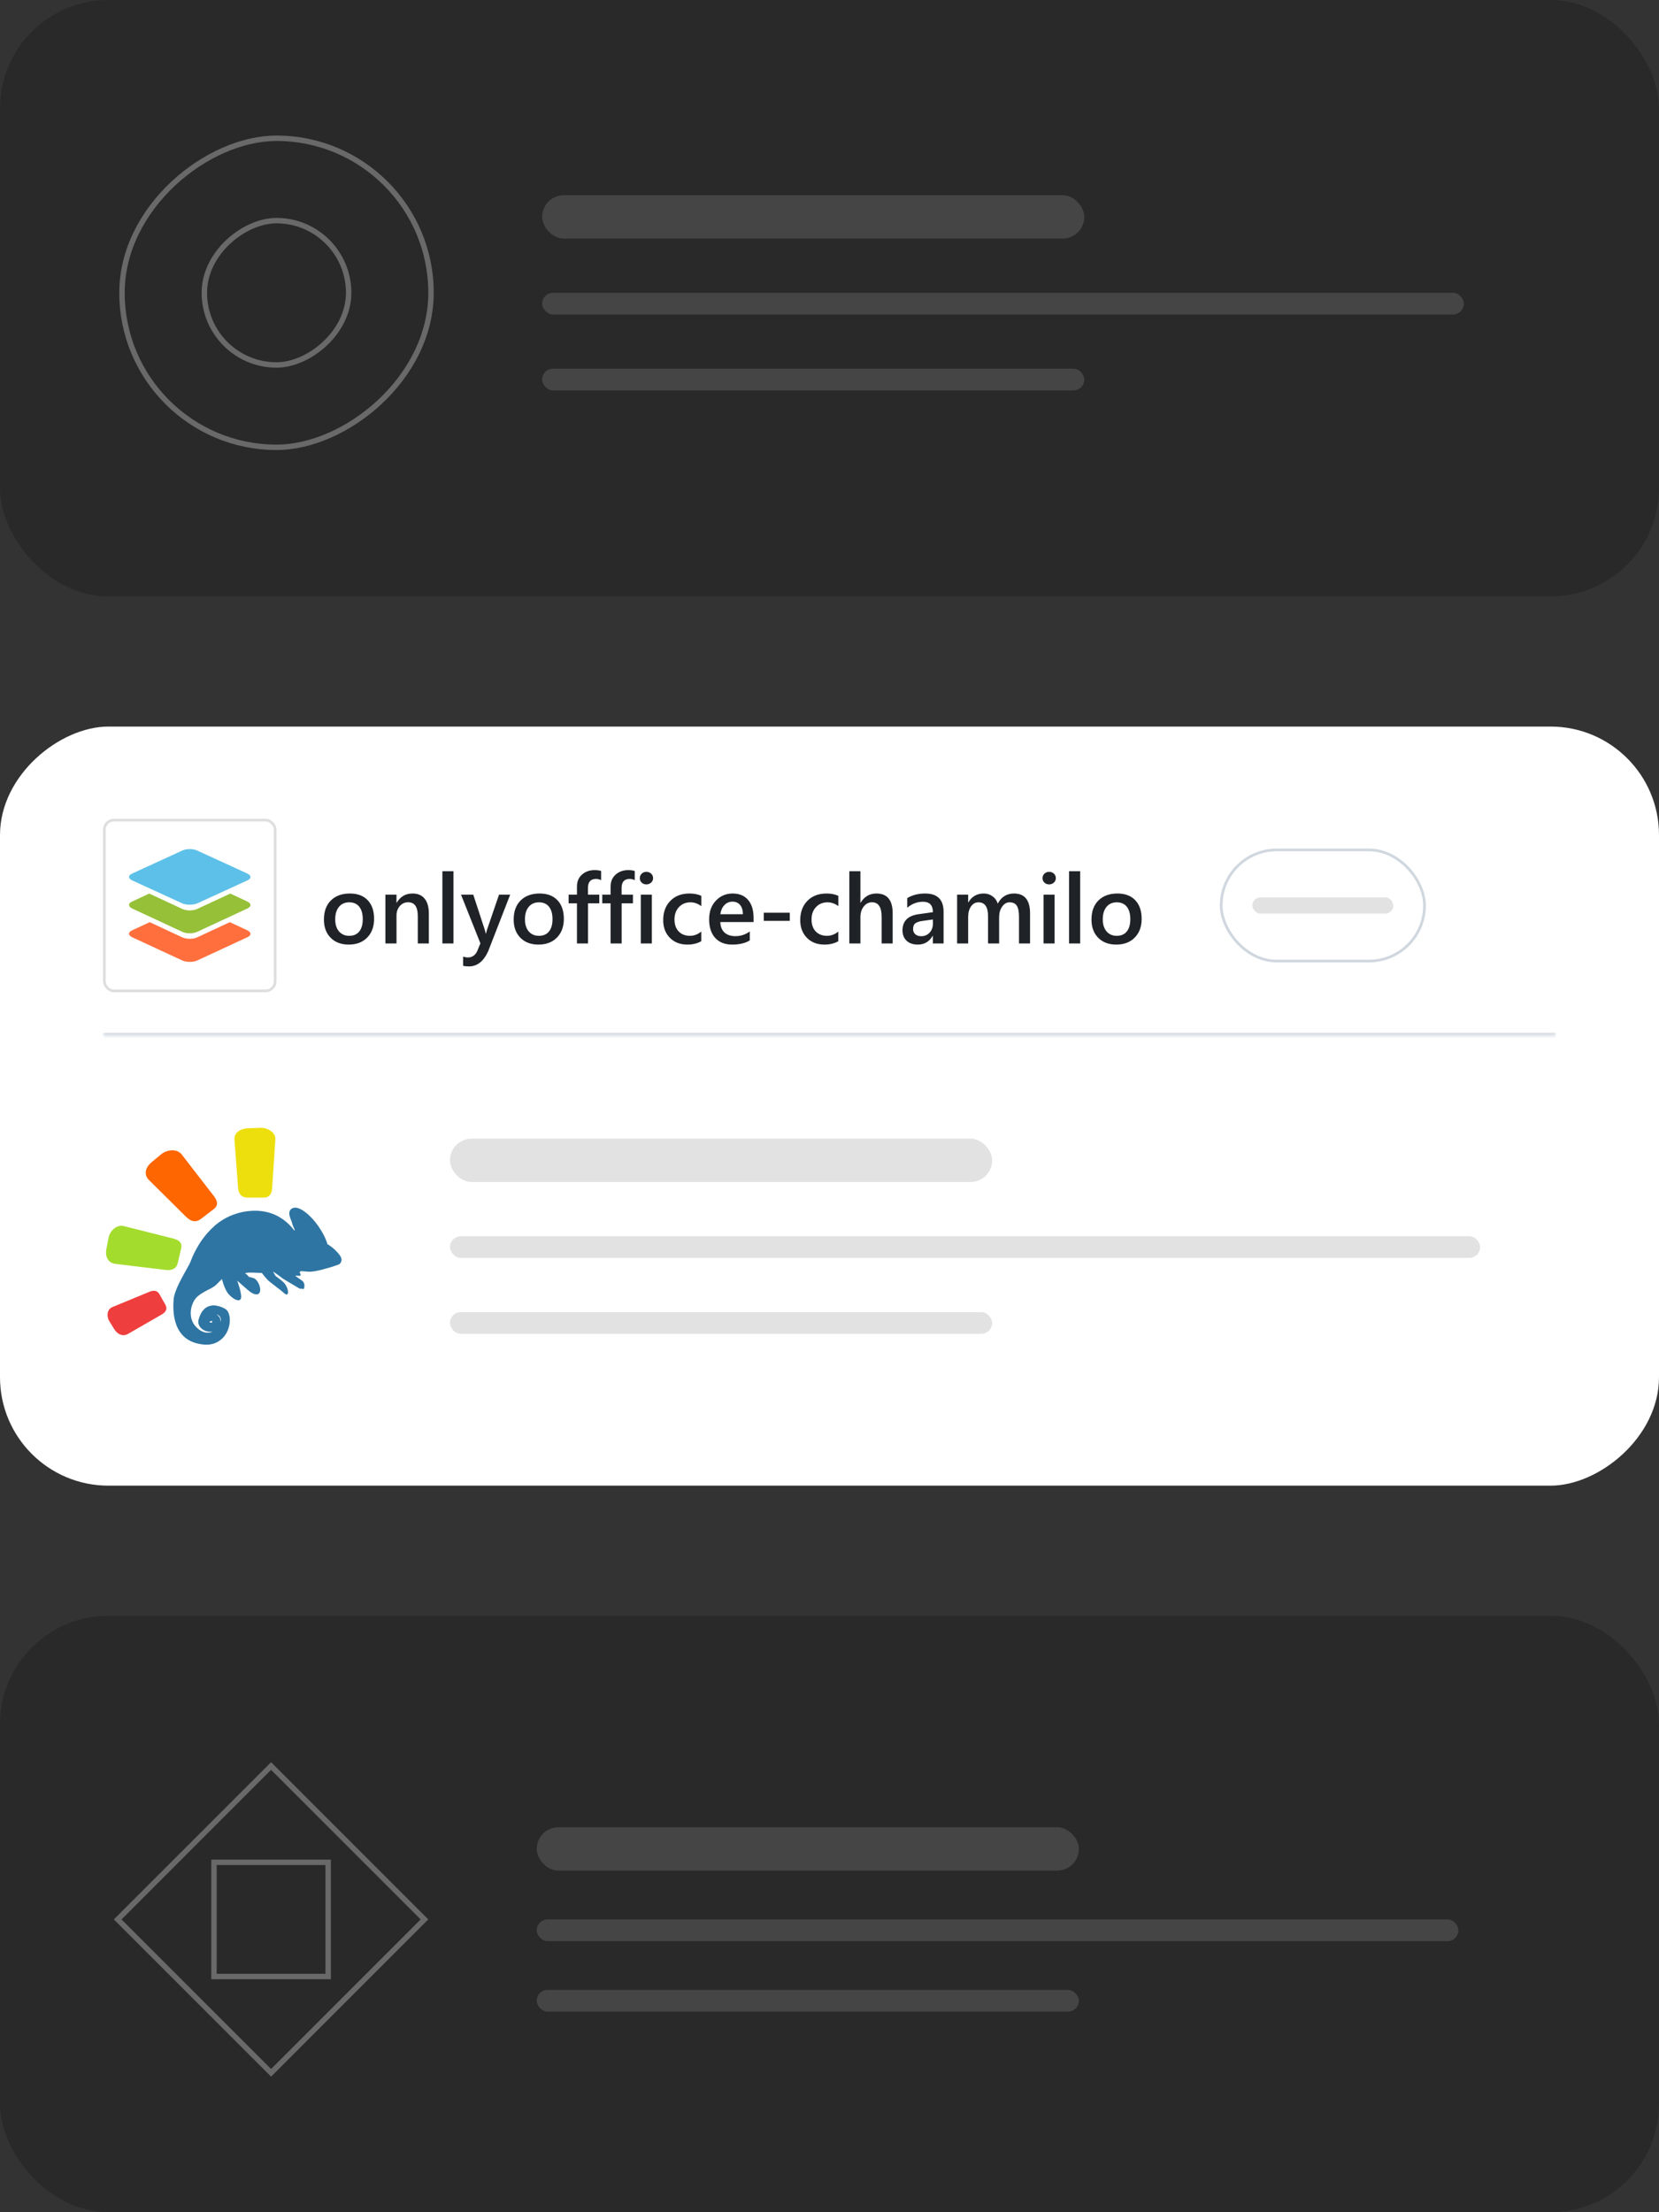 <svg width="306" height="408" viewBox="0 0 306 408" fill="none" xmlns="http://www.w3.org/2000/svg">
<rect x="0" y="0" width="306" height="408" fill="#333333" stroke="none"/>
<rect width="306" height="110" rx="20" fill="black" fill-opacity="0.2"/>
<rect opacity="0.3" x="22.5" y="82.5" width="57" height="57" rx="28.5" transform="rotate(-90 22.5 82.5)" stroke="white"/>
<rect opacity="0.3" x="37.69" y="67.31" width="26.619" height="26.619" rx="13.309" transform="rotate(-90 37.69 67.31)" stroke="white"/>
<rect x="100" y="36" width="100" height="8" rx="4" fill="white" fill-opacity="0.13"/>
<rect x="100" y="54" width="170" height="4" rx="2" fill="white" fill-opacity="0.13"/>
<rect x="100" y="68" width="100" height="4" rx="2" fill="white" fill-opacity="0.13"/>
<g clip-path="url(#clip0_9083_122109)">
<rect x="306" y="134" width="140" height="306" rx="20" transform="rotate(90 306 134)" fill="white"/>
<rect x="83" y="210" width="100" height="8" rx="4" fill="#E2E2E2"/>
<rect x="83" y="228" width="190" height="4" rx="2" fill="#E2E2E2"/>
<rect x="83" y="242" width="100" height="4" rx="2" fill="#E2E2E2"/>
<path d="M62.534 233.185C62.534 233.185 62.886 233.021 62.992 232.46C62.992 232.427 62.992 232.394 62.992 232.361L62.992 232.262C62.957 231.735 62.394 231.108 61.76 230.482C61.02 229.79 60.387 229.46 60.387 229.46C60.387 229.46 60.07 228.075 58.732 226.163C57.43 224.251 55.176 222.24 53.943 222.834C52.709 223.427 53.801 225.076 53.871 225.57C53.977 226.098 54.505 226.955 54.329 226.955C54.117 226.922 51.442 222.208 44.748 223.528C43.022 223.89 41.542 224.583 40.344 225.473L40.339 236.485C40.762 236.089 40.938 235.891 40.938 235.891C40.938 235.891 41.395 237.87 42.24 238.76C43.086 239.65 44.107 240.177 44.424 239.518C44.741 238.891 43.756 236.188 43.756 236.188C43.756 236.188 45.587 237.836 46.116 238.232C46.644 238.627 47.666 239.121 47.947 238.232C48.194 237.342 47.455 235.99 46.857 235.759C46.293 235.528 45.941 235.528 45.941 235.528C45.941 235.528 45.589 235.1 45.412 234.968C45.201 234.836 45.166 234.836 45.166 234.836C45.166 234.836 45.483 234.671 46.469 234.704C47.491 234.737 48.301 234.77 48.301 234.77C48.301 234.77 49.217 236.022 49.78 236.418C50.308 236.847 51.682 237.868 52.175 238.297C52.633 238.725 52.914 238.923 53.091 238.56C53.232 238.197 52.986 237.242 52.352 236.549C51.683 235.89 50.979 235.527 50.732 235.198C50.521 234.802 50.38 234.506 50.38 234.506C50.38 234.506 51.683 235.395 52 235.692C52.352 235.956 54.677 237.307 55.064 237.538C55.451 237.802 55.628 237.637 55.628 237.637C55.628 237.637 55.909 237.834 56.015 237.703C56.121 237.571 56.403 236.681 55.664 236.154C54.889 235.593 54.431 235.329 54.502 235.263C54.537 235.198 55.312 235.428 55.417 235.23C55.488 235.066 55.382 234.802 55.276 234.736C55.206 234.637 55.488 234.439 55.488 234.439C55.488 234.439 55.77 234.439 56.932 234.538C58.095 234.637 61.019 233.713 61.618 233.515C62.217 233.317 62.534 233.185 62.534 233.185ZM40.335 247.365C42.766 245.881 42.873 242.122 41.535 241.397C41.148 241.167 40.76 241.002 40.337 240.903L40.337 242.617C40.443 242.683 40.548 242.782 40.618 242.947C40.829 243.343 40.724 243.837 40.724 243.837C40.724 243.837 40.689 243.211 40.442 242.881C40.407 242.848 40.372 242.815 40.337 242.782L40.335 247.365ZM40.344 225.473C39.815 225.836 39.357 226.264 38.934 226.693L38.93 237.606C39.282 237.408 39.599 237.21 39.881 236.946C40.058 236.782 40.199 236.617 40.34 236.485L40.344 225.473ZM38.926 247.925C39.454 247.826 39.947 247.628 40.335 247.365L40.337 242.782C40.126 242.518 39.949 242.353 39.949 242.353C39.949 242.353 40.126 242.419 40.337 242.617L40.337 240.903C39.879 240.771 39.386 240.705 38.928 240.804L38.927 243.673C39.033 243.607 39.209 243.574 39.138 243.805C39.103 243.937 38.997 243.936 38.927 243.937L38.926 245.618C38.997 245.618 39.102 245.618 39.172 245.585C39.172 245.585 39.102 245.651 38.926 245.717L38.926 247.925ZM38.934 226.693C36.467 229.133 35.374 232.068 35.127 232.727C34.739 233.749 32.237 237.442 32.024 239.618C31.847 241.827 31.81 247.201 37.164 247.925C37.798 248.024 38.397 248.024 38.926 247.925L38.926 245.716C38.433 245.848 37.341 245.98 36.108 244.661C34.453 242.881 35.265 239.98 36.569 238.99C37.415 238.331 38.225 237.968 38.93 237.605L38.934 226.693ZM38.928 240.804L38.927 243.672C38.822 243.738 38.751 243.738 38.681 243.639C38.61 243.837 38.751 243.936 38.927 243.936L38.926 245.617C37.799 245.716 36.25 244.793 36.638 243.342C37.096 241.694 37.942 240.969 38.928 240.804Z" fill="#2E75A3"/>
<path d="M45.793 208.081L48.032 208.002C49.234 207.96 50.884 208.75 50.789 210.191L50.197 219.155C50.123 220.279 49.605 220.874 48.654 220.875L45.702 220.875C44.499 220.875 43.994 220.162 43.91 219.039L43.243 210.193C43.159 209.07 44.087 208.141 45.793 208.081Z" fill="#EDDF0E"/>
<path d="M28 214.313L29.751 212.866C30.691 212.09 32.587 211.715 33.541 212.949L39.469 220.62C40.213 221.582 40.22 222.387 39.452 222.974L37.07 224.797C36.099 225.54 35.181 225.271 34.311 224.408L27.451 217.608C26.58 216.745 26.666 215.415 28 214.313Z" fill="#FD6600"/>
<path d="M19.627 230.331L20.029 228.25C20.245 227.133 21.415 225.766 22.88 226.136L31.989 228.434C33.131 228.722 33.632 229.316 33.427 230.194L32.79 232.917C32.531 234.026 31.687 234.353 30.511 234.211L21.252 233.095C20.077 232.954 19.321 231.916 19.627 230.331Z" fill="#A4DC2D"/>
<path d="M21.053 245.113L20.16 243.663C19.68 242.884 19.644 241.513 20.739 241.061L27.549 238.249C28.403 237.897 29.033 238.026 29.388 238.654L30.491 240.603C30.94 241.397 30.605 241.985 29.811 242.442L23.557 246.042C22.763 246.499 21.735 246.218 21.053 245.113Z" fill="#EF3E3E"/>
<mask id="path-16-inside-1_9083_122109" fill="white">
<path d="M19 151H287V191H19V151Z"/>
</mask>
<path d="M287 190.5H19V191.5H287V190.5Z" fill="#D0D7DE" mask="url(#path-16-inside-1_9083_122109)"/>
<rect x="19.25" y="151.25" width="31.5" height="31.5" rx="1.75" stroke="#DEDEDF" stroke-width="0.5"/>
<path fill-rule="evenodd" clip-rule="evenodd" d="M33.631 177.145L24.39 172.863C23.603 172.489 23.603 171.911 24.39 171.572L27.607 170.076L33.597 172.863C34.384 173.237 35.65 173.237 36.403 172.863L42.392 170.076L45.609 171.572C46.397 171.945 46.397 172.523 45.609 172.863L36.369 177.145C35.65 177.485 34.384 177.485 33.631 177.145Z" fill="#FF6F3D"/>
<path fill-rule="evenodd" clip-rule="evenodd" d="M33.601 171.846L24.388 167.559C23.604 167.185 23.604 166.606 24.388 166.266L27.527 164.803L33.601 167.627C34.386 168.001 35.648 168.001 36.399 167.627L42.472 164.803L45.611 166.266C46.396 166.64 46.396 167.219 45.611 167.559L36.399 171.846C35.614 172.22 34.352 172.22 33.601 171.846Z" fill="#95C038"/>
<path fill-rule="evenodd" clip-rule="evenodd" d="M33.601 166.602L24.388 162.377C23.604 162.008 23.604 161.438 24.388 161.102L33.601 156.877C34.386 156.508 35.648 156.508 36.399 156.877L45.611 161.102C46.396 161.471 46.396 162.041 45.611 162.377L36.399 166.602C35.614 166.937 34.352 166.937 33.601 166.602Z" fill="#5DC0E8"/>
<path d="M64.317 174.211C62.929 174.211 61.818 173.792 60.986 172.954C60.16 172.11 59.747 170.994 59.747 169.605C59.747 168.094 60.178 166.913 61.039 166.063C61.906 165.214 63.072 164.789 64.537 164.789C65.943 164.789 67.039 165.202 67.824 166.028C68.609 166.854 69.002 168 69.002 169.465C69.002 170.9 68.577 172.052 67.728 172.919C66.884 173.78 65.747 174.211 64.317 174.211ZM64.414 166.415C63.617 166.415 62.987 166.693 62.524 167.25C62.062 167.807 61.83 168.574 61.83 169.553C61.83 170.496 62.065 171.24 62.533 171.785C63.002 172.324 63.629 172.594 64.414 172.594C65.217 172.594 65.832 172.327 66.26 171.794C66.693 171.261 66.91 170.502 66.91 169.518C66.91 168.527 66.693 167.763 66.26 167.224C65.832 166.685 65.217 166.415 64.414 166.415ZM79.101 174H77.061V168.929C77.061 167.247 76.467 166.406 75.277 166.406C74.656 166.406 74.144 166.641 73.739 167.109C73.335 167.572 73.133 168.158 73.133 168.867V174H71.085V165H73.133V166.494H73.168C73.842 165.357 74.814 164.789 76.086 164.789C77.064 164.789 77.811 165.108 78.327 165.747C78.843 166.38 79.101 167.297 79.101 168.498V174ZM83.644 174H81.597V160.676H83.644V174ZM94.103 165L90.043 175.441C89.199 177.305 88.016 178.236 86.492 178.236C86.064 178.236 85.707 178.198 85.42 178.122V176.426C85.742 176.531 86.035 176.584 86.299 176.584C87.061 176.584 87.629 176.209 88.004 175.459L88.61 173.982L85.033 165H87.292L89.436 171.539C89.46 171.621 89.513 171.838 89.595 172.189H89.639C89.668 172.055 89.721 171.844 89.797 171.557L92.047 165H94.103ZM99.315 174.211C97.927 174.211 96.816 173.792 95.984 172.954C95.158 172.11 94.745 170.994 94.745 169.605C94.745 168.094 95.176 166.913 96.037 166.063C96.904 165.214 98.07 164.789 99.535 164.789C100.941 164.789 102.037 165.202 102.822 166.028C103.607 166.854 104 168 104 169.465C104 170.9 103.575 172.052 102.726 172.919C101.882 173.78 100.745 174.211 99.315 174.211ZM99.412 166.415C98.615 166.415 97.985 166.693 97.522 167.25C97.06 167.807 96.828 168.574 96.828 169.553C96.828 170.496 97.062 171.24 97.531 171.785C98 172.324 98.627 172.594 99.412 172.594C100.215 172.594 100.83 172.327 101.258 171.794C101.691 171.261 101.908 170.502 101.908 169.518C101.908 168.527 101.691 167.763 101.258 167.224C100.83 166.685 100.215 166.415 99.412 166.415ZM110.873 162.337C110.598 162.179 110.284 162.1 109.933 162.1C108.942 162.1 108.447 162.659 108.447 163.778V165H110.539V166.6H108.456V174H106.417V166.6H104.879V165H106.417V163.541C106.417 162.592 106.728 161.845 107.349 161.3C107.97 160.749 108.746 160.474 109.678 160.474C110.182 160.474 110.58 160.529 110.873 160.641V162.337ZM117.078 162.337C116.803 162.179 116.489 162.1 116.138 162.1C115.147 162.1 114.652 162.659 114.652 163.778V165H116.744V166.6H114.661V174H112.622V166.6H111.084V165H112.622V163.541C112.622 162.592 112.933 161.845 113.554 161.3C114.175 160.749 114.951 160.474 115.883 160.474C116.387 160.474 116.785 160.529 117.078 160.641V162.337ZM119.223 163.11C118.889 163.11 118.602 163.002 118.361 162.785C118.127 162.568 118.01 162.293 118.01 161.959C118.01 161.625 118.127 161.347 118.361 161.124C118.602 160.901 118.889 160.79 119.223 160.79C119.568 160.79 119.861 160.901 120.102 161.124C120.342 161.347 120.462 161.625 120.462 161.959C120.462 162.275 120.342 162.548 120.102 162.776C119.861 162.999 119.568 163.11 119.223 163.11ZM120.233 174H118.194V165H120.233V174ZM129.348 173.587C128.627 174.003 127.774 174.211 126.79 174.211C125.454 174.211 124.376 173.795 123.556 172.963C122.735 172.125 122.325 171.041 122.325 169.711C122.325 168.229 122.765 167.039 123.644 166.143C124.528 165.24 125.709 164.789 127.186 164.789C128.006 164.789 128.729 164.933 129.356 165.22V167.118C128.729 166.649 128.062 166.415 127.353 166.415C126.491 166.415 125.785 166.708 125.234 167.294C124.684 167.874 124.408 168.636 124.408 169.579C124.408 170.511 124.666 171.246 125.182 171.785C125.703 172.324 126.4 172.594 127.273 172.594C128.006 172.594 128.697 172.333 129.348 171.812V173.587ZM138.998 170.054H132.863C132.887 170.886 133.142 171.527 133.628 171.979C134.12 172.43 134.794 172.655 135.649 172.655C136.61 172.655 137.492 172.368 138.295 171.794V173.438C137.475 173.953 136.391 174.211 135.043 174.211C133.719 174.211 132.679 173.804 131.923 172.989C131.173 172.169 130.798 171.018 130.798 169.535C130.798 168.135 131.211 166.995 132.037 166.116C132.869 165.231 133.9 164.789 135.131 164.789C136.361 164.789 137.313 165.185 137.987 165.976C138.661 166.767 138.998 167.865 138.998 169.271V170.054ZM137.029 168.612C137.023 167.88 136.851 167.312 136.511 166.907C136.171 166.497 135.702 166.292 135.104 166.292C134.519 166.292 134.021 166.506 133.61 166.934C133.206 167.361 132.957 167.921 132.863 168.612H137.029ZM145.678 169.834H140.879V168.331H145.678V169.834ZM154.625 173.587C153.904 174.003 153.052 174.211 152.067 174.211C150.731 174.211 149.653 173.795 148.833 172.963C148.013 172.125 147.603 171.041 147.603 169.711C147.603 168.229 148.042 167.039 148.921 166.143C149.806 165.24 150.986 164.789 152.463 164.789C153.283 164.789 154.007 164.933 154.634 165.22V167.118C154.007 166.649 153.339 166.415 152.63 166.415C151.769 166.415 151.062 166.708 150.512 167.294C149.961 167.874 149.686 168.636 149.686 169.579C149.686 170.511 149.943 171.246 150.459 171.785C150.98 172.324 151.678 172.594 152.551 172.594C153.283 172.594 153.975 172.333 154.625 171.812V173.587ZM164.653 174H162.614V169.078C162.614 167.297 162.02 166.406 160.83 166.406C160.232 166.406 159.729 166.664 159.318 167.18C158.908 167.695 158.703 168.354 158.703 169.157V174H156.655V160.676H158.703V166.494H158.738C159.418 165.357 160.391 164.789 161.656 164.789C163.654 164.789 164.653 166.011 164.653 168.454V174ZM174.04 174H172.062V172.594H172.027C171.406 173.672 170.495 174.211 169.294 174.211C168.409 174.211 167.715 173.971 167.211 173.49C166.713 173.01 166.464 172.374 166.464 171.583C166.464 169.884 167.442 168.894 169.399 168.612L172.071 168.234C172.071 166.951 171.462 166.31 170.243 166.31C169.171 166.31 168.204 166.679 167.343 167.417V165.633C168.292 165.07 169.388 164.789 170.63 164.789C172.903 164.789 174.04 165.908 174.04 168.146V174ZM172.071 169.579L170.182 169.843C169.596 169.919 169.153 170.062 168.854 170.273C168.562 170.479 168.415 170.842 168.415 171.363C168.415 171.744 168.55 172.058 168.819 172.304C169.095 172.544 169.461 172.664 169.918 172.664C170.539 172.664 171.052 172.447 171.456 172.014C171.866 171.574 172.071 171.023 172.071 170.361V169.579ZM189.992 174H187.953V169.096C187.953 168.152 187.818 167.47 187.549 167.048C187.285 166.626 186.837 166.415 186.204 166.415C185.671 166.415 185.217 166.682 184.842 167.215C184.473 167.748 184.288 168.387 184.288 169.131V174H182.24V168.929C182.24 167.253 181.648 166.415 180.465 166.415C179.914 166.415 179.46 166.667 179.103 167.171C178.751 167.675 178.575 168.328 178.575 169.131V174H176.536V165H178.575V166.424H178.61C179.261 165.334 180.207 164.789 181.449 164.789C182.07 164.789 182.612 164.962 183.075 165.308C183.544 165.647 183.863 166.096 184.033 166.652C184.701 165.41 185.697 164.789 187.021 164.789C189.002 164.789 189.992 166.011 189.992 168.454V174ZM193.508 163.11C193.174 163.11 192.887 163.002 192.646 162.785C192.412 162.568 192.295 162.293 192.295 161.959C192.295 161.625 192.412 161.347 192.646 161.124C192.887 160.901 193.174 160.79 193.508 160.79C193.854 160.79 194.146 160.901 194.387 161.124C194.627 161.347 194.747 161.625 194.747 161.959C194.747 162.275 194.627 162.548 194.387 162.776C194.146 162.999 193.854 163.11 193.508 163.11ZM194.519 174H192.479V165H194.519V174ZM199.238 174H197.19V160.676H199.238V174ZM205.892 174.211C204.503 174.211 203.393 173.792 202.561 172.954C201.734 172.11 201.321 170.994 201.321 169.605C201.321 168.094 201.752 166.913 202.613 166.063C203.48 165.214 204.646 164.789 206.111 164.789C207.518 164.789 208.613 165.202 209.398 166.028C210.184 166.854 210.576 168 210.576 169.465C210.576 170.9 210.151 172.052 209.302 172.919C208.458 173.78 207.321 174.211 205.892 174.211ZM205.988 166.415C205.191 166.415 204.562 166.693 204.099 167.25C203.636 167.807 203.404 168.574 203.404 169.553C203.404 170.496 203.639 171.24 204.107 171.785C204.576 172.324 205.203 172.594 205.988 172.594C206.791 172.594 207.406 172.327 207.834 171.794C208.268 171.261 208.484 170.502 208.484 169.518C208.484 168.527 208.268 167.763 207.834 167.224C207.406 166.685 206.791 166.415 205.988 166.415Z" fill="#1F2328"/>
<rect x="225.25" y="156.75" width="37.5" height="20.5" rx="10.25" stroke="#D0D7DE" stroke-width="0.5"/>
<rect x="231" y="165.5" width="26" height="3" rx="1.5" fill="#E2E2E2"/>
</g>
<rect y="298" width="306" height="110" rx="20" fill="black" fill-opacity="0.2"/>
<rect opacity="0.3" x="39.471" y="364.528" width="21.057" height="21.057" transform="rotate(-90 39.471 364.528)" stroke="white"/>
<rect opacity="0.3" x="21.707" y="354" width="40.012" height="40.012" transform="rotate(-45 21.707 354)" stroke="white"/>
<rect x="99" y="337" width="100" height="8" rx="4" fill="white" fill-opacity="0.13"/>
<rect x="99" y="354" width="170" height="4" rx="2" fill="white" fill-opacity="0.13"/>
<rect x="99" y="367" width="100" height="4" rx="2" fill="white" fill-opacity="0.13"/>
<defs>
<clipPath id="clip0_9083_122109">
<rect x="306" y="134" width="140" height="306" rx="20" transform="rotate(90 306 134)" fill="white"/>
</clipPath>
</defs>
</svg>
